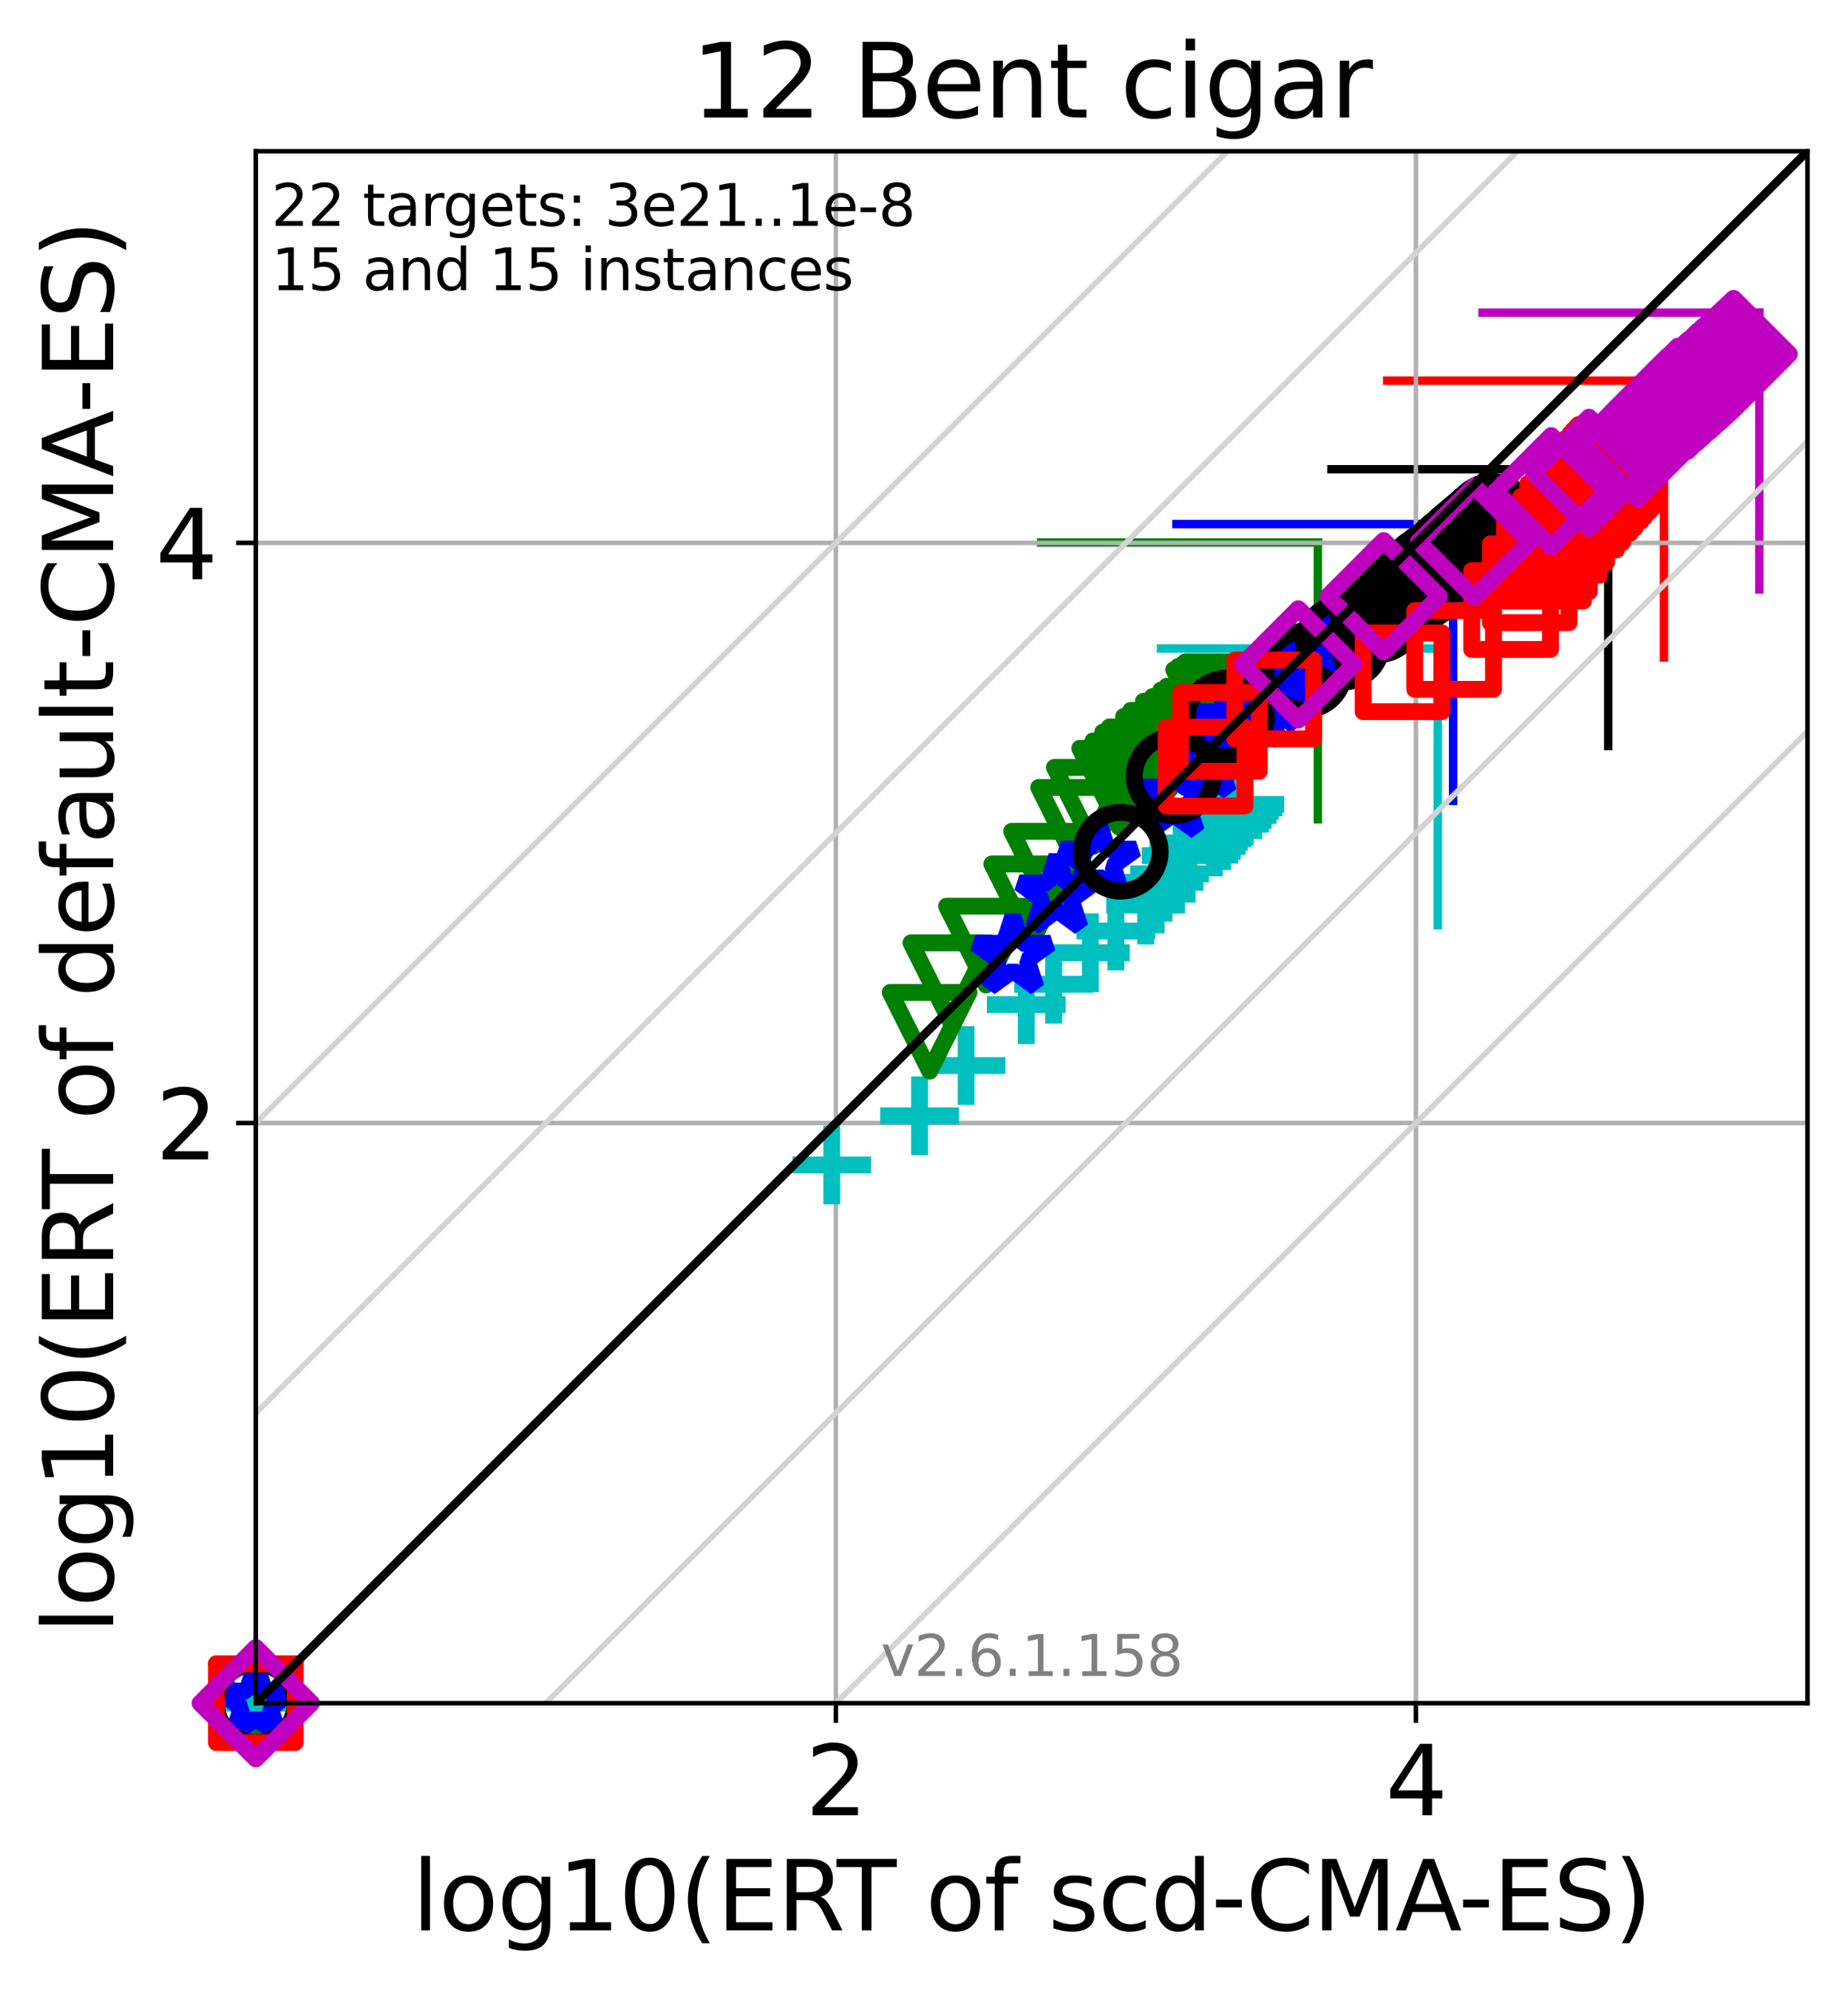 <?xml version="1.0" encoding="utf-8" standalone="no"?>
<!DOCTYPE svg PUBLIC "-//W3C//DTD SVG 1.1//EN"
  "http://www.w3.org/Graphics/SVG/1.1/DTD/svg11.dtd">
<svg xmlns:xlink="http://www.w3.org/1999/xlink" width="328.469pt" height="353.783pt" viewBox="0 0 328.469 353.783" xmlns="http://www.w3.org/2000/svg" version="1.1">
 <defs>
  <style type="text/css">*{stroke-linejoin: round; stroke-linecap: butt}</style>
 </defs>
 <g id="figure_1">
  <g id="patch_1">
   <path d="M 0 353.783 
L 328.469 353.783 
L 328.469 0 
L 0 0 
z
" style="fill: #ffffff"/>
  </g>
  <g id="axes_1">
   <g id="patch_2">
    <path d="M 45.469 302.677 
L 321.269 302.677 
L 321.269 26.877 
L 45.469 26.877 
z
" style="fill: #ffffff"/>
   </g>
   <g id="line2d_1">
    <path d="M 255.549 164.431 
L 255.549 115.241 
" clip-path="url(#p8260750086)" style="fill: none; stroke: #00bfbf; stroke-width: 1.5; stroke-linecap: square"/>
   </g>
   <g id="line2d_2">
    <path d="M 206.359 115.241 
L 255.549 115.241 
" clip-path="url(#p8260750086)" style="fill: none; stroke: #00bfbf; stroke-width: 1.5; stroke-linecap: square"/>
   </g>
   <g id="line2d_3">
    <path d="M 234.241 145.598 
L 234.241 96.408 
" clip-path="url(#p8260750086)" style="fill: none; stroke: #008000; stroke-width: 1.5; stroke-linecap: square"/>
   </g>
   <g id="line2d_4">
    <path d="M 185.051 96.408 
L 234.241 96.408 
" clip-path="url(#p8260750086)" style="fill: none; stroke: #008000; stroke-width: 1.5; stroke-linecap: square"/>
   </g>
   <g id="line2d_5">
    <path d="M 258.28 142.326 
L 258.28 93.136 
" clip-path="url(#p8260750086)" style="fill: none; stroke: #0000ff; stroke-width: 1.5; stroke-linecap: square"/>
   </g>
   <g id="line2d_6">
    <path d="M 209.09 93.136 
L 258.28 93.136 
" clip-path="url(#p8260750086)" style="fill: none; stroke: #0000ff; stroke-width: 1.5; stroke-linecap: square"/>
   </g>
   <g id="line2d_7">
    <path d="M 285.848 132.579 
L 285.848 83.389 
" clip-path="url(#p8260750086)" style="fill: none; stroke: #000000; stroke-width: 1.5; stroke-linecap: square"/>
   </g>
   <g id="line2d_8">
    <path d="M 236.658 83.389 
L 285.848 83.389 
" clip-path="url(#p8260750086)" style="fill: none; stroke: #000000; stroke-width: 1.5; stroke-linecap: square"/>
   </g>
   <g id="line2d_9">
    <path d="M 295.758 116.845 
L 295.758 67.654 
" clip-path="url(#p8260750086)" style="fill: none; stroke: #ff0000; stroke-width: 1.5; stroke-linecap: square"/>
   </g>
   <g id="line2d_10">
    <path d="M 246.568 67.654 
L 295.758 67.654 
" clip-path="url(#p8260750086)" style="fill: none; stroke: #ff0000; stroke-width: 1.5; stroke-linecap: square"/>
   </g>
   <g id="line2d_11">
    <path d="M 312.706 104.759 
L 312.706 55.569 
" clip-path="url(#p8260750086)" style="fill: none; stroke: #bf00bf; stroke-width: 1.5; stroke-linecap: square"/>
   </g>
   <g id="line2d_12">
    <path d="M 263.516 55.569 
L 312.706 55.569 
" clip-path="url(#p8260750086)" style="fill: none; stroke: #bf00bf; stroke-width: 1.5; stroke-linecap: square"/>
   </g>
   <g id="matplotlib.axis_1">
    <g id="xtick_1">
     <g id="line2d_13">
      <path d="M 148.567 302.677 
L 148.567 26.877 
" clip-path="url(#p8260750086)" style="fill: none; stroke: #b0b0b0; stroke-width: 0.8; stroke-linecap: square"/>
     </g>
     <g id="line2d_14">
      <defs>
       <path id="md32e9f05bf" d="M 0 0 
L 0 3.5 
" style="stroke: #000000; stroke-width: 0.8"/>
      </defs>
      <g>
       <use xlink:href="#md32e9f05bf" x="148.567" y="302.677" style="stroke: #000000; stroke-width: 0.8"/>
      </g>
     </g>
     <g id="text_1">
      <!-- 2 -->
      <g transform="translate(143.159 322.595)scale(0.17 -0.17)">
       <defs>
        <path id="DejaVuSans-32" d="M 1228 531 
L 3431 531 
L 3431 0 
L 469 0 
L 469 531 
Q 828 903 1448 1529 
Q 2069 2156 2228 2338 
Q 2531 2678 2651 2914 
Q 2772 3150 2772 3378 
Q 2772 3750 2511 3984 
Q 2250 4219 1831 4219 
Q 1534 4219 1204 4116 
Q 875 4013 500 3803 
L 500 4441 
Q 881 4594 1212 4672 
Q 1544 4750 1819 4750 
Q 2544 4750 2975 4387 
Q 3406 4025 3406 3419 
Q 3406 3131 3298 2873 
Q 3191 2616 2906 2266 
Q 2828 2175 2409 1742 
Q 1991 1309 1228 531 
z
" transform="scale(0.016)"/>
       </defs>
       <use xlink:href="#DejaVuSans-32"/>
      </g>
     </g>
    </g>
    <g id="xtick_2">
     <g id="line2d_15">
      <path d="M 251.664 302.677 
L 251.664 26.877 
" clip-path="url(#p8260750086)" style="fill: none; stroke: #b0b0b0; stroke-width: 0.8; stroke-linecap: square"/>
     </g>
     <g id="line2d_16">
      <g>
       <use xlink:href="#md32e9f05bf" x="251.664" y="302.677" style="stroke: #000000; stroke-width: 0.8"/>
      </g>
     </g>
     <g id="text_2">
      <!-- 4 -->
      <g transform="translate(246.256 322.595)scale(0.17 -0.17)">
       <defs>
        <path id="DejaVuSans-34" d="M 2419 4116 
L 825 1625 
L 2419 1625 
L 2419 4116 
z
M 2253 4666 
L 3047 4666 
L 3047 1625 
L 3713 1625 
L 3713 1100 
L 3047 1100 
L 3047 0 
L 2419 0 
L 2419 1100 
L 313 1100 
L 313 1709 
L 2253 4666 
z
" transform="scale(0.016)"/>
       </defs>
       <use xlink:href="#DejaVuSans-34"/>
      </g>
     </g>
    </g>
    <g id="text_3">
     <!-- log10(ERT of scd-CMA-ES) -->
     <g transform="translate(73.222 343.047)scale(0.17 -0.17)">
      <defs>
       <path id="DejaVuSans-6c" d="M 603 4863 
L 1178 4863 
L 1178 0 
L 603 0 
L 603 4863 
z
" transform="scale(0.016)"/>
       <path id="DejaVuSans-6f" d="M 1959 3097 
Q 1497 3097 1228 2736 
Q 959 2375 959 1747 
Q 959 1119 1226 758 
Q 1494 397 1959 397 
Q 2419 397 2687 759 
Q 2956 1122 2956 1747 
Q 2956 2369 2687 2733 
Q 2419 3097 1959 3097 
z
M 1959 3584 
Q 2709 3584 3137 3096 
Q 3566 2609 3566 1747 
Q 3566 888 3137 398 
Q 2709 -91 1959 -91 
Q 1206 -91 779 398 
Q 353 888 353 1747 
Q 353 2609 779 3096 
Q 1206 3584 1959 3584 
z
" transform="scale(0.016)"/>
       <path id="DejaVuSans-67" d="M 2906 1791 
Q 2906 2416 2648 2759 
Q 2391 3103 1925 3103 
Q 1463 3103 1205 2759 
Q 947 2416 947 1791 
Q 947 1169 1205 825 
Q 1463 481 1925 481 
Q 2391 481 2648 825 
Q 2906 1169 2906 1791 
z
M 3481 434 
Q 3481 -459 3084 -895 
Q 2688 -1331 1869 -1331 
Q 1566 -1331 1297 -1286 
Q 1028 -1241 775 -1147 
L 775 -588 
Q 1028 -725 1275 -790 
Q 1522 -856 1778 -856 
Q 2344 -856 2625 -561 
Q 2906 -266 2906 331 
L 2906 616 
Q 2728 306 2450 153 
Q 2172 0 1784 0 
Q 1141 0 747 490 
Q 353 981 353 1791 
Q 353 2603 747 3093 
Q 1141 3584 1784 3584 
Q 2172 3584 2450 3431 
Q 2728 3278 2906 2969 
L 2906 3500 
L 3481 3500 
L 3481 434 
z
" transform="scale(0.016)"/>
       <path id="DejaVuSans-31" d="M 794 531 
L 1825 531 
L 1825 4091 
L 703 3866 
L 703 4441 
L 1819 4666 
L 2450 4666 
L 2450 531 
L 3481 531 
L 3481 0 
L 794 0 
L 794 531 
z
" transform="scale(0.016)"/>
       <path id="DejaVuSans-30" d="M 2034 4250 
Q 1547 4250 1301 3770 
Q 1056 3291 1056 2328 
Q 1056 1369 1301 889 
Q 1547 409 2034 409 
Q 2525 409 2770 889 
Q 3016 1369 3016 2328 
Q 3016 3291 2770 3770 
Q 2525 4250 2034 4250 
z
M 2034 4750 
Q 2819 4750 3233 4129 
Q 3647 3509 3647 2328 
Q 3647 1150 3233 529 
Q 2819 -91 2034 -91 
Q 1250 -91 836 529 
Q 422 1150 422 2328 
Q 422 3509 836 4129 
Q 1250 4750 2034 4750 
z
" transform="scale(0.016)"/>
       <path id="DejaVuSans-28" d="M 1984 4856 
Q 1566 4138 1362 3434 
Q 1159 2731 1159 2009 
Q 1159 1288 1364 580 
Q 1569 -128 1984 -844 
L 1484 -844 
Q 1016 -109 783 600 
Q 550 1309 550 2009 
Q 550 2706 781 3412 
Q 1013 4119 1484 4856 
L 1984 4856 
z
" transform="scale(0.016)"/>
       <path id="DejaVuSans-45" d="M 628 4666 
L 3578 4666 
L 3578 4134 
L 1259 4134 
L 1259 2753 
L 3481 2753 
L 3481 2222 
L 1259 2222 
L 1259 531 
L 3634 531 
L 3634 0 
L 628 0 
L 628 4666 
z
" transform="scale(0.016)"/>
       <path id="DejaVuSans-52" d="M 2841 2188 
Q 3044 2119 3236 1894 
Q 3428 1669 3622 1275 
L 4263 0 
L 3584 0 
L 2988 1197 
Q 2756 1666 2539 1819 
Q 2322 1972 1947 1972 
L 1259 1972 
L 1259 0 
L 628 0 
L 628 4666 
L 2053 4666 
Q 2853 4666 3247 4331 
Q 3641 3997 3641 3322 
Q 3641 2881 3436 2590 
Q 3231 2300 2841 2188 
z
M 1259 4147 
L 1259 2491 
L 2053 2491 
Q 2509 2491 2742 2702 
Q 2975 2913 2975 3322 
Q 2975 3731 2742 3939 
Q 2509 4147 2053 4147 
L 1259 4147 
z
" transform="scale(0.016)"/>
       <path id="DejaVuSans-54" d="M -19 4666 
L 3928 4666 
L 3928 4134 
L 2272 4134 
L 2272 0 
L 1638 0 
L 1638 4134 
L -19 4134 
L -19 4666 
z
" transform="scale(0.016)"/>
       <path id="DejaVuSans-20" transform="scale(0.016)"/>
       <path id="DejaVuSans-66" d="M 2375 4863 
L 2375 4384 
L 1825 4384 
Q 1516 4384 1395 4259 
Q 1275 4134 1275 3809 
L 1275 3500 
L 2222 3500 
L 2222 3053 
L 1275 3053 
L 1275 0 
L 697 0 
L 697 3053 
L 147 3053 
L 147 3500 
L 697 3500 
L 697 3744 
Q 697 4328 969 4595 
Q 1241 4863 1831 4863 
L 2375 4863 
z
" transform="scale(0.016)"/>
       <path id="DejaVuSans-73" d="M 2834 3397 
L 2834 2853 
Q 2591 2978 2328 3040 
Q 2066 3103 1784 3103 
Q 1356 3103 1142 2972 
Q 928 2841 928 2578 
Q 928 2378 1081 2264 
Q 1234 2150 1697 2047 
L 1894 2003 
Q 2506 1872 2764 1633 
Q 3022 1394 3022 966 
Q 3022 478 2636 193 
Q 2250 -91 1575 -91 
Q 1294 -91 989 -36 
Q 684 19 347 128 
L 347 722 
Q 666 556 975 473 
Q 1284 391 1588 391 
Q 1994 391 2212 530 
Q 2431 669 2431 922 
Q 2431 1156 2273 1281 
Q 2116 1406 1581 1522 
L 1381 1569 
Q 847 1681 609 1914 
Q 372 2147 372 2553 
Q 372 3047 722 3315 
Q 1072 3584 1716 3584 
Q 2034 3584 2315 3537 
Q 2597 3491 2834 3397 
z
" transform="scale(0.016)"/>
       <path id="DejaVuSans-63" d="M 3122 3366 
L 3122 2828 
Q 2878 2963 2633 3030 
Q 2388 3097 2138 3097 
Q 1578 3097 1268 2742 
Q 959 2388 959 1747 
Q 959 1106 1268 751 
Q 1578 397 2138 397 
Q 2388 397 2633 464 
Q 2878 531 3122 666 
L 3122 134 
Q 2881 22 2623 -34 
Q 2366 -91 2075 -91 
Q 1284 -91 818 406 
Q 353 903 353 1747 
Q 353 2603 823 3093 
Q 1294 3584 2113 3584 
Q 2378 3584 2631 3529 
Q 2884 3475 3122 3366 
z
" transform="scale(0.016)"/>
       <path id="DejaVuSans-64" d="M 2906 2969 
L 2906 4863 
L 3481 4863 
L 3481 0 
L 2906 0 
L 2906 525 
Q 2725 213 2448 61 
Q 2172 -91 1784 -91 
Q 1150 -91 751 415 
Q 353 922 353 1747 
Q 353 2572 751 3078 
Q 1150 3584 1784 3584 
Q 2172 3584 2448 3432 
Q 2725 3281 2906 2969 
z
M 947 1747 
Q 947 1113 1208 752 
Q 1469 391 1925 391 
Q 2381 391 2643 752 
Q 2906 1113 2906 1747 
Q 2906 2381 2643 2742 
Q 2381 3103 1925 3103 
Q 1469 3103 1208 2742 
Q 947 2381 947 1747 
z
" transform="scale(0.016)"/>
       <path id="DejaVuSans-2d" d="M 313 2009 
L 1997 2009 
L 1997 1497 
L 313 1497 
L 313 2009 
z
" transform="scale(0.016)"/>
       <path id="DejaVuSans-43" d="M 4122 4306 
L 4122 3641 
Q 3803 3938 3442 4084 
Q 3081 4231 2675 4231 
Q 1875 4231 1450 3742 
Q 1025 3253 1025 2328 
Q 1025 1406 1450 917 
Q 1875 428 2675 428 
Q 3081 428 3442 575 
Q 3803 722 4122 1019 
L 4122 359 
Q 3791 134 3420 21 
Q 3050 -91 2638 -91 
Q 1578 -91 968 557 
Q 359 1206 359 2328 
Q 359 3453 968 4101 
Q 1578 4750 2638 4750 
Q 3056 4750 3426 4639 
Q 3797 4528 4122 4306 
z
" transform="scale(0.016)"/>
       <path id="DejaVuSans-4d" d="M 628 4666 
L 1569 4666 
L 2759 1491 
L 3956 4666 
L 4897 4666 
L 4897 0 
L 4281 0 
L 4281 4097 
L 3078 897 
L 2444 897 
L 1241 4097 
L 1241 0 
L 628 0 
L 628 4666 
z
" transform="scale(0.016)"/>
       <path id="DejaVuSans-41" d="M 2188 4044 
L 1331 1722 
L 3047 1722 
L 2188 4044 
z
M 1831 4666 
L 2547 4666 
L 4325 0 
L 3669 0 
L 3244 1197 
L 1141 1197 
L 716 0 
L 50 0 
L 1831 4666 
z
" transform="scale(0.016)"/>
       <path id="DejaVuSans-53" d="M 3425 4513 
L 3425 3897 
Q 3066 4069 2747 4153 
Q 2428 4238 2131 4238 
Q 1616 4238 1336 4038 
Q 1056 3838 1056 3469 
Q 1056 3159 1242 3001 
Q 1428 2844 1947 2747 
L 2328 2669 
Q 3034 2534 3370 2195 
Q 3706 1856 3706 1288 
Q 3706 609 3251 259 
Q 2797 -91 1919 -91 
Q 1588 -91 1214 -16 
Q 841 59 441 206 
L 441 856 
Q 825 641 1194 531 
Q 1563 422 1919 422 
Q 2459 422 2753 634 
Q 3047 847 3047 1241 
Q 3047 1584 2836 1778 
Q 2625 1972 2144 2069 
L 1759 2144 
Q 1053 2284 737 2584 
Q 422 2884 422 3419 
Q 422 4038 858 4394 
Q 1294 4750 2059 4750 
Q 2388 4750 2728 4690 
Q 3069 4631 3425 4513 
z
" transform="scale(0.016)"/>
       <path id="DejaVuSans-29" d="M 513 4856 
L 1013 4856 
Q 1481 4119 1714 3412 
Q 1947 2706 1947 2009 
Q 1947 1309 1714 600 
Q 1481 -109 1013 -844 
L 513 -844 
Q 928 -128 1133 580 
Q 1338 1288 1338 2009 
Q 1338 2731 1133 3434 
Q 928 4138 513 4856 
z
" transform="scale(0.016)"/>
      </defs>
      <use xlink:href="#DejaVuSans-6c"/>
      <use xlink:href="#DejaVuSans-6f" x="27.783"/>
      <use xlink:href="#DejaVuSans-67" x="88.965"/>
      <use xlink:href="#DejaVuSans-31" x="152.441"/>
      <use xlink:href="#DejaVuSans-30" x="216.064"/>
      <use xlink:href="#DejaVuSans-28" x="279.688"/>
      <use xlink:href="#DejaVuSans-45" x="318.701"/>
      <use xlink:href="#DejaVuSans-52" x="381.885"/>
      <use xlink:href="#DejaVuSans-54" x="444.117"/>
      <use xlink:href="#DejaVuSans-20" x="505.201"/>
      <use xlink:href="#DejaVuSans-6f" x="536.988"/>
      <use xlink:href="#DejaVuSans-66" x="598.17"/>
      <use xlink:href="#DejaVuSans-20" x="633.375"/>
      <use xlink:href="#DejaVuSans-73" x="665.162"/>
      <use xlink:href="#DejaVuSans-63" x="717.262"/>
      <use xlink:href="#DejaVuSans-64" x="772.242"/>
      <use xlink:href="#DejaVuSans-2d" x="835.719"/>
      <use xlink:href="#DejaVuSans-43" x="871.803"/>
      <use xlink:href="#DejaVuSans-4d" x="941.627"/>
      <use xlink:href="#DejaVuSans-41" x="1027.906"/>
      <use xlink:href="#DejaVuSans-2d" x="1094.064"/>
      <use xlink:href="#DejaVuSans-45" x="1130.148"/>
      <use xlink:href="#DejaVuSans-53" x="1193.332"/>
      <use xlink:href="#DejaVuSans-29" x="1256.809"/>
     </g>
    </g>
   </g>
   <g id="matplotlib.axis_2">
    <g id="ytick_1">
     <g id="line2d_17">
      <path d="M 45.469 199.579 
L 321.269 199.579 
" clip-path="url(#p8260750086)" style="fill: none; stroke: #b0b0b0; stroke-width: 0.8; stroke-linecap: square"/>
     </g>
     <g id="line2d_18">
      <defs>
       <path id="md770e2380c" d="M 0 0 
L -3.5 0 
" style="stroke: #000000; stroke-width: 0.8"/>
      </defs>
      <g>
       <use xlink:href="#md770e2380c" x="45.469" y="199.579" style="stroke: #000000; stroke-width: 0.8"/>
      </g>
     </g>
     <g id="text_4">
      <!-- 2 -->
      <g transform="translate(27.653 206.038)scale(0.17 -0.17)">
       <use xlink:href="#DejaVuSans-32"/>
      </g>
     </g>
    </g>
    <g id="ytick_2">
     <g id="line2d_19">
      <path d="M 45.469 96.482 
L 321.269 96.482 
" clip-path="url(#p8260750086)" style="fill: none; stroke: #b0b0b0; stroke-width: 0.8; stroke-linecap: square"/>
     </g>
     <g id="line2d_20">
      <g>
       <use xlink:href="#md770e2380c" x="45.469" y="96.482" style="stroke: #000000; stroke-width: 0.8"/>
      </g>
     </g>
     <g id="text_5">
      <!-- 4 -->
      <g transform="translate(27.653 102.94)scale(0.17 -0.17)">
       <use xlink:href="#DejaVuSans-34"/>
      </g>
     </g>
    </g>
    <g id="text_6">
     <!-- log10(ERT of default-CMA-ES) -->
     <g transform="translate(20.117 290.334)rotate(-90)scale(0.17 -0.17)">
      <defs>
       <path id="DejaVuSans-65" d="M 3597 1894 
L 3597 1613 
L 953 1613 
Q 991 1019 1311 708 
Q 1631 397 2203 397 
Q 2534 397 2845 478 
Q 3156 559 3463 722 
L 3463 178 
Q 3153 47 2828 -22 
Q 2503 -91 2169 -91 
Q 1331 -91 842 396 
Q 353 884 353 1716 
Q 353 2575 817 3079 
Q 1281 3584 2069 3584 
Q 2775 3584 3186 3129 
Q 3597 2675 3597 1894 
z
M 3022 2063 
Q 3016 2534 2758 2815 
Q 2500 3097 2075 3097 
Q 1594 3097 1305 2825 
Q 1016 2553 972 2059 
L 3022 2063 
z
" transform="scale(0.016)"/>
       <path id="DejaVuSans-61" d="M 2194 1759 
Q 1497 1759 1228 1600 
Q 959 1441 959 1056 
Q 959 750 1161 570 
Q 1363 391 1709 391 
Q 2188 391 2477 730 
Q 2766 1069 2766 1631 
L 2766 1759 
L 2194 1759 
z
M 3341 1997 
L 3341 0 
L 2766 0 
L 2766 531 
Q 2569 213 2275 61 
Q 1981 -91 1556 -91 
Q 1019 -91 701 211 
Q 384 513 384 1019 
Q 384 1609 779 1909 
Q 1175 2209 1959 2209 
L 2766 2209 
L 2766 2266 
Q 2766 2663 2505 2880 
Q 2244 3097 1772 3097 
Q 1472 3097 1187 3025 
Q 903 2953 641 2809 
L 641 3341 
Q 956 3463 1253 3523 
Q 1550 3584 1831 3584 
Q 2591 3584 2966 3190 
Q 3341 2797 3341 1997 
z
" transform="scale(0.016)"/>
       <path id="DejaVuSans-75" d="M 544 1381 
L 544 3500 
L 1119 3500 
L 1119 1403 
Q 1119 906 1312 657 
Q 1506 409 1894 409 
Q 2359 409 2629 706 
Q 2900 1003 2900 1516 
L 2900 3500 
L 3475 3500 
L 3475 0 
L 2900 0 
L 2900 538 
Q 2691 219 2414 64 
Q 2138 -91 1772 -91 
Q 1169 -91 856 284 
Q 544 659 544 1381 
z
M 1991 3584 
L 1991 3584 
z
" transform="scale(0.016)"/>
       <path id="DejaVuSans-74" d="M 1172 4494 
L 1172 3500 
L 2356 3500 
L 2356 3053 
L 1172 3053 
L 1172 1153 
Q 1172 725 1289 603 
Q 1406 481 1766 481 
L 2356 481 
L 2356 0 
L 1766 0 
Q 1100 0 847 248 
Q 594 497 594 1153 
L 594 3053 
L 172 3053 
L 172 3500 
L 594 3500 
L 594 4494 
L 1172 4494 
z
" transform="scale(0.016)"/>
      </defs>
      <use xlink:href="#DejaVuSans-6c"/>
      <use xlink:href="#DejaVuSans-6f" x="27.783"/>
      <use xlink:href="#DejaVuSans-67" x="88.965"/>
      <use xlink:href="#DejaVuSans-31" x="152.441"/>
      <use xlink:href="#DejaVuSans-30" x="216.064"/>
      <use xlink:href="#DejaVuSans-28" x="279.688"/>
      <use xlink:href="#DejaVuSans-45" x="318.701"/>
      <use xlink:href="#DejaVuSans-52" x="381.885"/>
      <use xlink:href="#DejaVuSans-54" x="444.117"/>
      <use xlink:href="#DejaVuSans-20" x="505.201"/>
      <use xlink:href="#DejaVuSans-6f" x="536.988"/>
      <use xlink:href="#DejaVuSans-66" x="598.17"/>
      <use xlink:href="#DejaVuSans-20" x="633.375"/>
      <use xlink:href="#DejaVuSans-64" x="665.162"/>
      <use xlink:href="#DejaVuSans-65" x="728.639"/>
      <use xlink:href="#DejaVuSans-66" x="790.162"/>
      <use xlink:href="#DejaVuSans-61" x="825.367"/>
      <use xlink:href="#DejaVuSans-75" x="886.646"/>
      <use xlink:href="#DejaVuSans-6c" x="950.025"/>
      <use xlink:href="#DejaVuSans-74" x="977.809"/>
      <use xlink:href="#DejaVuSans-2d" x="1017.018"/>
      <use xlink:href="#DejaVuSans-43" x="1053.102"/>
      <use xlink:href="#DejaVuSans-4d" x="1122.926"/>
      <use xlink:href="#DejaVuSans-41" x="1209.205"/>
      <use xlink:href="#DejaVuSans-2d" x="1275.363"/>
      <use xlink:href="#DejaVuSans-45" x="1311.447"/>
      <use xlink:href="#DejaVuSans-53" x="1374.631"/>
      <use xlink:href="#DejaVuSans-29" x="1438.107"/>
     </g>
    </g>
   </g>
   <g id="line2d_21">
    <defs>
     <path id="m05e4c40409" d="M -7 0 
L 7 0 
M 0 7 
L 0 -7 
" style="stroke: #00bfbf; stroke-width: 3"/>
    </defs>
    <g>
     <use xlink:href="#m05e4c40409" x="45.469" y="302.677" style="fill-opacity: 0; stroke: #00bfbf; stroke-width: 3"/>
     <use xlink:href="#m05e4c40409" x="147.839" y="207.038" style="fill-opacity: 0; stroke: #00bfbf; stroke-width: 3"/>
     <use xlink:href="#m05e4c40409" x="163.449" y="198.289" style="fill-opacity: 0; stroke: #00bfbf; stroke-width: 3"/>
     <use xlink:href="#m05e4c40409" x="171.718" y="189.358" style="fill-opacity: 0; stroke: #00bfbf; stroke-width: 3"/>
     <use xlink:href="#m05e4c40409" x="182.414" y="178.535" style="fill-opacity: 0; stroke: #00bfbf; stroke-width: 3"/>
     <use xlink:href="#m05e4c40409" x="187.278" y="174.915" style="fill-opacity: 0; stroke: #00bfbf; stroke-width: 3"/>
     <use xlink:href="#m05e4c40409" x="193.802" y="169.315" style="fill-opacity: 0; stroke: #00bfbf; stroke-width: 3"/>
     <use xlink:href="#m05e4c40409" x="198.344" y="165.451" style="fill-opacity: 0; stroke: #00bfbf; stroke-width: 3"/>
     <use xlink:href="#m05e4c40409" x="203.631" y="160.841" style="fill-opacity: 0; stroke: #00bfbf; stroke-width: 3"/>
     <use xlink:href="#m05e4c40409" x="205.501" y="158.885" style="fill-opacity: 0; stroke: #00bfbf; stroke-width: 3"/>
     <use xlink:href="#m05e4c40409" x="206.897" y="156.783" style="fill-opacity: 0; stroke: #00bfbf; stroke-width: 3"/>
     <use xlink:href="#m05e4c40409" x="207.883" y="155.306" style="fill-opacity: 0; stroke: #00bfbf; stroke-width: 3"/>
     <use xlink:href="#m05e4c40409" x="209.942" y="152.053" style="fill-opacity: 0; stroke: #00bfbf; stroke-width: 3"/>
     <use xlink:href="#m05e4c40409" x="211.309" y="150.67" style="fill-opacity: 0; stroke: #00bfbf; stroke-width: 3"/>
     <use xlink:href="#m05e4c40409" x="215.827" y="148.746" style="fill-opacity: 0; stroke: #00bfbf; stroke-width: 3"/>
     <use xlink:href="#m05e4c40409" x="217.331" y="147.602" style="fill-opacity: 0; stroke: #00bfbf; stroke-width: 3"/>
     <use xlink:href="#m05e4c40409" x="218.545" y="146.481" style="fill-opacity: 0; stroke: #00bfbf; stroke-width: 3"/>
     <use xlink:href="#m05e4c40409" x="219.023" y="145.793" style="fill-opacity: 0; stroke: #00bfbf; stroke-width: 3"/>
     <use xlink:href="#m05e4c40409" x="219.884" y="144.938" style="fill-opacity: 0; stroke: #00bfbf; stroke-width: 3"/>
     <use xlink:href="#m05e4c40409" x="220.28" y="144.183" style="fill-opacity: 0; stroke: #00bfbf; stroke-width: 3"/>
     <use xlink:href="#m05e4c40409" x="220.953" y="143.548" style="fill-opacity: 0; stroke: #00bfbf; stroke-width: 3"/>
     <use xlink:href="#m05e4c40409" x="221.249" y="142.95" style="fill-opacity: 0; stroke: #00bfbf; stroke-width: 3"/>
    </g>
   </g>
   <g id="line2d_22">
    <defs>
     <path id="m0ac8697b29" d="M -0 7 
L 7 -7 
L -7 -7 
z
" style="stroke: #008000; stroke-width: 3; stroke-linejoin: miter"/>
    </defs>
    <g>
     <use xlink:href="#m0ac8697b29" x="45.469" y="302.677" style="fill-opacity: 0; stroke: #008000; stroke-width: 3; stroke-linejoin: miter"/>
     <use xlink:href="#m0ac8697b29" x="165.241" y="183.364" style="fill-opacity: 0; stroke: #008000; stroke-width: 3; stroke-linejoin: miter"/>
     <use xlink:href="#m0ac8697b29" x="168.924" y="174.556" style="fill-opacity: 0; stroke: #008000; stroke-width: 3; stroke-linejoin: miter"/>
     <use xlink:href="#m0ac8697b29" x="175.25" y="168.046" style="fill-opacity: 0; stroke: #008000; stroke-width: 3; stroke-linejoin: miter"/>
     <use xlink:href="#m0ac8697b29" x="183.295" y="160.537" style="fill-opacity: 0; stroke: #008000; stroke-width: 3; stroke-linejoin: miter"/>
     <use xlink:href="#m0ac8697b29" x="186.816" y="154.739" style="fill-opacity: 0; stroke: #008000; stroke-width: 3; stroke-linejoin: miter"/>
     <use xlink:href="#m0ac8697b29" x="191.624" y="146.947" style="fill-opacity: 0; stroke: #008000; stroke-width: 3; stroke-linejoin: miter"/>
     <use xlink:href="#m0ac8697b29" x="194.417" y="143.378" style="fill-opacity: 0; stroke: #008000; stroke-width: 3; stroke-linejoin: miter"/>
     <use xlink:href="#m0ac8697b29" x="198.917" y="139.996" style="fill-opacity: 0; stroke: #008000; stroke-width: 3; stroke-linejoin: miter"/>
     <use xlink:href="#m0ac8697b29" x="201.253" y="138.677" style="fill-opacity: 0; stroke: #008000; stroke-width: 3; stroke-linejoin: miter"/>
     <use xlink:href="#m0ac8697b29" x="203.007" y="137.107" style="fill-opacity: 0; stroke: #008000; stroke-width: 3; stroke-linejoin: miter"/>
     <use xlink:href="#m0ac8697b29" x="204.176" y="136.194" style="fill-opacity: 0; stroke: #008000; stroke-width: 3; stroke-linejoin: miter"/>
     <use xlink:href="#m0ac8697b29" x="206.721" y="134.349" style="fill-opacity: 0; stroke: #008000; stroke-width: 3; stroke-linejoin: miter"/>
     <use xlink:href="#m0ac8697b29" x="207.967" y="133.246" style="fill-opacity: 0; stroke: #008000; stroke-width: 3; stroke-linejoin: miter"/>
     <use xlink:href="#m0ac8697b29" x="210.234" y="131.634" style="fill-opacity: 0; stroke: #008000; stroke-width: 3; stroke-linejoin: miter"/>
     <use xlink:href="#m0ac8697b29" x="211.811" y="130.82" style="fill-opacity: 0; stroke: #008000; stroke-width: 3; stroke-linejoin: miter"/>
     <use xlink:href="#m0ac8697b29" x="213.327" y="129.637" style="fill-opacity: 0; stroke: #008000; stroke-width: 3; stroke-linejoin: miter"/>
     <use xlink:href="#m0ac8697b29" x="214.381" y="128.965" style="fill-opacity: 0; stroke: #008000; stroke-width: 3; stroke-linejoin: miter"/>
     <use xlink:href="#m0ac8697b29" x="215.629" y="126.018" style="fill-opacity: 0; stroke: #008000; stroke-width: 3; stroke-linejoin: miter"/>
     <use xlink:href="#m0ac8697b29" x="216.36" y="125.47" style="fill-opacity: 0; stroke: #008000; stroke-width: 3; stroke-linejoin: miter"/>
     <use xlink:href="#m0ac8697b29" x="217.264" y="124.988" style="fill-opacity: 0; stroke: #008000; stroke-width: 3; stroke-linejoin: miter"/>
     <use xlink:href="#m0ac8697b29" x="217.723" y="124.599" style="fill-opacity: 0; stroke: #008000; stroke-width: 3; stroke-linejoin: miter"/>
    </g>
   </g>
   <g id="line2d_23">
    <defs>
     <path id="mfece0edcb1" d="M 0 -7 
L -1.572 -2.163 
L -6.657 -2.163 
L -2.543 0.826 
L -4.114 5.663 
L -0 2.674 
L 4.114 5.663 
L 2.543 0.826 
L 6.657 -2.163 
L 1.572 -2.163 
z
" style="stroke: #0000ff; stroke-width: 3; stroke-linejoin: bevel"/>
    </defs>
    <g>
     <use xlink:href="#mfece0edcb1" x="45.469" y="302.677" style="fill-opacity: 0; stroke: #0000ff; stroke-width: 3; stroke-linejoin: bevel"/>
     <use xlink:href="#mfece0edcb1" x="180.027" y="169.799" style="fill-opacity: 0; stroke: #0000ff; stroke-width: 3; stroke-linejoin: bevel"/>
     <use xlink:href="#mfece0edcb1" x="187.848" y="159.082" style="fill-opacity: 0; stroke: #0000ff; stroke-width: 3; stroke-linejoin: bevel"/>
     <use xlink:href="#mfece0edcb1" x="195.256" y="153.065" style="fill-opacity: 0; stroke: #0000ff; stroke-width: 3; stroke-linejoin: bevel"/>
     <use xlink:href="#mfece0edcb1" x="208.533" y="142.047" style="fill-opacity: 0; stroke: #0000ff; stroke-width: 3; stroke-linejoin: bevel"/>
     <use xlink:href="#mfece0edcb1" x="214.223" y="135.02" style="fill-opacity: 0; stroke: #0000ff; stroke-width: 3; stroke-linejoin: bevel"/>
     <use xlink:href="#mfece0edcb1" x="219.829" y="128.653" style="fill-opacity: 0; stroke: #0000ff; stroke-width: 3; stroke-linejoin: bevel"/>
     <use xlink:href="#mfece0edcb1" x="223.295" y="126.067" style="fill-opacity: 0; stroke: #0000ff; stroke-width: 3; stroke-linejoin: bevel"/>
     <use xlink:href="#mfece0edcb1" x="226.144" y="123.362" style="fill-opacity: 0; stroke: #0000ff; stroke-width: 3; stroke-linejoin: bevel"/>
     <use xlink:href="#mfece0edcb1" x="227.129" y="122.362" style="fill-opacity: 0; stroke: #0000ff; stroke-width: 3; stroke-linejoin: bevel"/>
     <use xlink:href="#mfece0edcb1" x="229.115" y="121.156" style="fill-opacity: 0; stroke: #0000ff; stroke-width: 3; stroke-linejoin: bevel"/>
     <use xlink:href="#mfece0edcb1" x="230.307" y="119.832" style="fill-opacity: 0; stroke: #0000ff; stroke-width: 3; stroke-linejoin: bevel"/>
     <use xlink:href="#mfece0edcb1" x="232.218" y="118.085" style="fill-opacity: 0; stroke: #0000ff; stroke-width: 3; stroke-linejoin: bevel"/>
     <use xlink:href="#mfece0edcb1" x="233.62" y="117.13" style="fill-opacity: 0; stroke: #0000ff; stroke-width: 3; stroke-linejoin: bevel"/>
     <use xlink:href="#mfece0edcb1" x="235.641" y="115.539" style="fill-opacity: 0; stroke: #0000ff; stroke-width: 3; stroke-linejoin: bevel"/>
     <use xlink:href="#mfece0edcb1" x="236.785" y="114.664" style="fill-opacity: 0; stroke: #0000ff; stroke-width: 3; stroke-linejoin: bevel"/>
     <use xlink:href="#mfece0edcb1" x="238.103" y="113.532" style="fill-opacity: 0; stroke: #0000ff; stroke-width: 3; stroke-linejoin: bevel"/>
     <use xlink:href="#mfece0edcb1" x="238.825" y="112.795" style="fill-opacity: 0; stroke: #0000ff; stroke-width: 3; stroke-linejoin: bevel"/>
     <use xlink:href="#mfece0edcb1" x="239.853" y="111.904" style="fill-opacity: 0; stroke: #0000ff; stroke-width: 3; stroke-linejoin: bevel"/>
     <use xlink:href="#mfece0edcb1" x="240.314" y="111.401" style="fill-opacity: 0; stroke: #0000ff; stroke-width: 3; stroke-linejoin: bevel"/>
     <use xlink:href="#mfece0edcb1" x="241.104" y="110.755" style="fill-opacity: 0; stroke: #0000ff; stroke-width: 3; stroke-linejoin: bevel"/>
     <use xlink:href="#mfece0edcb1" x="241.568" y="110.391" style="fill-opacity: 0; stroke: #0000ff; stroke-width: 3; stroke-linejoin: bevel"/>
    </g>
   </g>
   <g id="line2d_24">
    <defs>
     <path id="m33e7ee4743" d="M 0 7 
C 1.856 7 3.637 6.262 4.95 4.95 
C 6.262 3.637 7 1.856 7 0 
C 7 -1.856 6.262 -3.637 4.95 -4.95 
C 3.637 -6.262 1.856 -7 0 -7 
C -1.856 -7 -3.637 -6.262 -4.95 -4.95 
C -6.262 -3.637 -7 -1.856 -7 0 
C -7 1.856 -6.262 3.637 -4.95 4.95 
C -3.637 6.262 -1.856 7 0 7 
z
" style="stroke: #000000; stroke-width: 3"/>
    </defs>
    <g>
     <use xlink:href="#m33e7ee4743" x="45.469" y="302.677" style="fill-opacity: 0; stroke: #000000; stroke-width: 3"/>
     <use xlink:href="#m33e7ee4743" x="199.211" y="151.367" style="fill-opacity: 0; stroke: #000000; stroke-width: 3"/>
     <use xlink:href="#m33e7ee4743" x="208.597" y="137.946" style="fill-opacity: 0; stroke: #000000; stroke-width: 3"/>
     <use xlink:href="#m33e7ee4743" x="218.065" y="127.519" style="fill-opacity: 0; stroke: #000000; stroke-width: 3"/>
     <use xlink:href="#m33e7ee4743" x="231.934" y="119.164" style="fill-opacity: 0; stroke: #000000; stroke-width: 3"/>
     <use xlink:href="#m33e7ee4743" x="238.665" y="114.222" style="fill-opacity: 0; stroke: #000000; stroke-width: 3"/>
     <use xlink:href="#m33e7ee4743" x="244.86" y="109.341" style="fill-opacity: 0; stroke: #000000; stroke-width: 3"/>
     <use xlink:href="#m33e7ee4743" x="247.501" y="107.171" style="fill-opacity: 0; stroke: #000000; stroke-width: 3"/>
     <use xlink:href="#m33e7ee4743" x="250.866" y="104.483" style="fill-opacity: 0; stroke: #000000; stroke-width: 3"/>
     <use xlink:href="#m33e7ee4743" x="252.182" y="103.601" style="fill-opacity: 0; stroke: #000000; stroke-width: 3"/>
     <use xlink:href="#m33e7ee4743" x="253.86" y="101.985" style="fill-opacity: 0; stroke: #000000; stroke-width: 3"/>
     <use xlink:href="#m33e7ee4743" x="255.37" y="100.862" style="fill-opacity: 0; stroke: #000000; stroke-width: 3"/>
     <use xlink:href="#m33e7ee4743" x="257.424" y="99.286" style="fill-opacity: 0; stroke: #000000; stroke-width: 3"/>
     <use xlink:href="#m33e7ee4743" x="258.504" y="98.291" style="fill-opacity: 0; stroke: #000000; stroke-width: 3"/>
     <use xlink:href="#m33e7ee4743" x="260.08" y="96.946" style="fill-opacity: 0; stroke: #000000; stroke-width: 3"/>
     <use xlink:href="#m33e7ee4743" x="260.923" y="96.225" style="fill-opacity: 0; stroke: #000000; stroke-width: 3"/>
     <use xlink:href="#m33e7ee4743" x="262.081" y="95.242" style="fill-opacity: 0; stroke: #000000; stroke-width: 3"/>
     <use xlink:href="#m33e7ee4743" x="262.816" y="94.672" style="fill-opacity: 0; stroke: #000000; stroke-width: 3"/>
     <use xlink:href="#m33e7ee4743" x="263.69" y="93.882" style="fill-opacity: 0; stroke: #000000; stroke-width: 3"/>
     <use xlink:href="#m33e7ee4743" x="264.176" y="93.465" style="fill-opacity: 0; stroke: #000000; stroke-width: 3"/>
     <use xlink:href="#m33e7ee4743" x="264.812" y="92.929" style="fill-opacity: 0; stroke: #000000; stroke-width: 3"/>
     <use xlink:href="#m33e7ee4743" x="265.197" y="92.587" style="fill-opacity: 0; stroke: #000000; stroke-width: 3"/>
    </g>
   </g>
   <g id="line2d_25">
    <defs>
     <path id="mb3b6dc4496" d="M -7 7 
L 7 7 
L 7 -7 
L -7 -7 
z
" style="stroke: #ff0000; stroke-width: 3; stroke-linejoin: miter"/>
    </defs>
    <g>
     <use xlink:href="#mb3b6dc4496" x="45.469" y="302.677" style="fill-opacity: 0; stroke: #ff0000; stroke-width: 3; stroke-linejoin: miter"/>
     <use xlink:href="#mb3b6dc4496" x="214.273" y="136.237" style="fill-opacity: 0; stroke: #ff0000; stroke-width: 3; stroke-linejoin: miter"/>
     <use xlink:href="#mb3b6dc4496" x="216.832" y="130.072" style="fill-opacity: 0; stroke: #ff0000; stroke-width: 3; stroke-linejoin: miter"/>
     <use xlink:href="#mb3b6dc4496" x="226.464" y="124.3" style="fill-opacity: 0; stroke: #ff0000; stroke-width: 3; stroke-linejoin: miter"/>
     <use xlink:href="#mb3b6dc4496" x="249.289" y="119.475" style="fill-opacity: 0; stroke: #ff0000; stroke-width: 3; stroke-linejoin: miter"/>
     <use xlink:href="#mb3b6dc4496" x="258.462" y="115.504" style="fill-opacity: 0; stroke: #ff0000; stroke-width: 3; stroke-linejoin: miter"/>
     <use xlink:href="#mb3b6dc4496" x="268.588" y="108.413" style="fill-opacity: 0; stroke: #ff0000; stroke-width: 3; stroke-linejoin: miter"/>
     <use xlink:href="#mb3b6dc4496" x="271.898" y="103.651" style="fill-opacity: 0; stroke: #ff0000; stroke-width: 3; stroke-linejoin: miter"/>
     <use xlink:href="#mb3b6dc4496" x="274.432" y="99.817" style="fill-opacity: 0; stroke: #ff0000; stroke-width: 3; stroke-linejoin: miter"/>
     <use xlink:href="#mb3b6dc4496" x="275.505" y="98.13" style="fill-opacity: 0; stroke: #ff0000; stroke-width: 3; stroke-linejoin: miter"/>
     <use xlink:href="#mb3b6dc4496" x="277.295" y="95.236" style="fill-opacity: 0; stroke: #ff0000; stroke-width: 3; stroke-linejoin: miter"/>
     <use xlink:href="#mb3b6dc4496" x="278.547" y="92.948" style="fill-opacity: 0; stroke: #ff0000; stroke-width: 3; stroke-linejoin: miter"/>
     <use xlink:href="#mb3b6dc4496" x="280.317" y="90.716" style="fill-opacity: 0; stroke: #ff0000; stroke-width: 3; stroke-linejoin: miter"/>
     <use xlink:href="#mb3b6dc4496" x="281.392" y="89.398" style="fill-opacity: 0; stroke: #ff0000; stroke-width: 3; stroke-linejoin: miter"/>
     <use xlink:href="#mb3b6dc4496" x="282.782" y="87.742" style="fill-opacity: 0; stroke: #ff0000; stroke-width: 3; stroke-linejoin: miter"/>
     <use xlink:href="#mb3b6dc4496" x="283.623" y="86.828" style="fill-opacity: 0; stroke: #ff0000; stroke-width: 3; stroke-linejoin: miter"/>
     <use xlink:href="#mb3b6dc4496" x="284.68" y="85.611" style="fill-opacity: 0; stroke: #ff0000; stroke-width: 3; stroke-linejoin: miter"/>
     <use xlink:href="#mb3b6dc4496" x="285.316" y="84.893" style="fill-opacity: 0; stroke: #ff0000; stroke-width: 3; stroke-linejoin: miter"/>
     <use xlink:href="#mb3b6dc4496" x="286.124" y="83.99" style="fill-opacity: 0; stroke: #ff0000; stroke-width: 3; stroke-linejoin: miter"/>
     <use xlink:href="#mb3b6dc4496" x="286.589" y="83.459" style="fill-opacity: 0; stroke: #ff0000; stroke-width: 3; stroke-linejoin: miter"/>
     <use xlink:href="#mb3b6dc4496" x="287.237" y="82.791" style="fill-opacity: 0; stroke: #ff0000; stroke-width: 3; stroke-linejoin: miter"/>
     <use xlink:href="#mb3b6dc4496" x="287.588" y="82.439" style="fill-opacity: 0; stroke: #ff0000; stroke-width: 3; stroke-linejoin: miter"/>
    </g>
   </g>
   <g id="line2d_26">
    <defs>
     <path id="m81e513f5e2" d="M -0 9.899 
L 9.899 0 
L 0 -9.899 
L -9.899 -0 
z
" style="stroke: #bf00bf; stroke-width: 3; stroke-linejoin: miter"/>
    </defs>
    <g>
     <use xlink:href="#m81e513f5e2" x="45.469" y="302.677" style="fill-opacity: 0; stroke: #bf00bf; stroke-width: 3; stroke-linejoin: miter"/>
     <use xlink:href="#m81e513f5e2" x="230.76" y="118.075" style="fill-opacity: 0; stroke: #bf00bf; stroke-width: 3; stroke-linejoin: miter"/>
     <use xlink:href="#m81e513f5e2" x="245.93" y="105.964" style="fill-opacity: 0; stroke: #bf00bf; stroke-width: 3; stroke-linejoin: miter"/>
     <use xlink:href="#m81e513f5e2" x="262.003" y="96.265" style="fill-opacity: 0; stroke: #bf00bf; stroke-width: 3; stroke-linejoin: miter"/>
     <use xlink:href="#m81e513f5e2" x="275.716" y="87.303" style="fill-opacity: 0; stroke: #bf00bf; stroke-width: 3; stroke-linejoin: miter"/>
     <use xlink:href="#m81e513f5e2" x="282.43" y="84.041" style="fill-opacity: 0; stroke: #bf00bf; stroke-width: 3; stroke-linejoin: miter"/>
     <use xlink:href="#m81e513f5e2" x="291.105" y="78.796" style="fill-opacity: 0; stroke: #bf00bf; stroke-width: 3; stroke-linejoin: miter"/>
     <use xlink:href="#m81e513f5e2" x="293.307" y="76.402" style="fill-opacity: 0; stroke: #bf00bf; stroke-width: 3; stroke-linejoin: miter"/>
     <use xlink:href="#m81e513f5e2" x="295.189" y="74.391" style="fill-opacity: 0; stroke: #bf00bf; stroke-width: 3; stroke-linejoin: miter"/>
     <use xlink:href="#m81e513f5e2" x="296.302" y="73.235" style="fill-opacity: 0; stroke: #bf00bf; stroke-width: 3; stroke-linejoin: miter"/>
     <use xlink:href="#m81e513f5e2" x="298.226" y="71.414" style="fill-opacity: 0; stroke: #bf00bf; stroke-width: 3; stroke-linejoin: miter"/>
     <use xlink:href="#m81e513f5e2" x="300.002" y="70.294" style="fill-opacity: 0; stroke: #bf00bf; stroke-width: 3; stroke-linejoin: miter"/>
     <use xlink:href="#m81e513f5e2" x="301.645" y="68.813" style="fill-opacity: 0; stroke: #bf00bf; stroke-width: 3; stroke-linejoin: miter"/>
     <use xlink:href="#m81e513f5e2" x="302.62" y="67.935" style="fill-opacity: 0; stroke: #bf00bf; stroke-width: 3; stroke-linejoin: miter"/>
     <use xlink:href="#m81e513f5e2" x="303.885" y="66.822" style="fill-opacity: 0; stroke: #bf00bf; stroke-width: 3; stroke-linejoin: miter"/>
     <use xlink:href="#m81e513f5e2" x="304.628" y="66.16" style="fill-opacity: 0; stroke: #bf00bf; stroke-width: 3; stroke-linejoin: miter"/>
     <use xlink:href="#m81e513f5e2" x="305.615" y="65.277" style="fill-opacity: 0; stroke: #bf00bf; stroke-width: 3; stroke-linejoin: miter"/>
     <use xlink:href="#m81e513f5e2" x="306.186" y="64.758" style="fill-opacity: 0; stroke: #bf00bf; stroke-width: 3; stroke-linejoin: miter"/>
     <use xlink:href="#m81e513f5e2" x="306.877" y="64.11" style="fill-opacity: 0; stroke: #bf00bf; stroke-width: 3; stroke-linejoin: miter"/>
     <use xlink:href="#m81e513f5e2" x="307.308" y="63.729" style="fill-opacity: 0; stroke: #bf00bf; stroke-width: 3; stroke-linejoin: miter"/>
     <use xlink:href="#m81e513f5e2" x="307.831" y="63.212" style="fill-opacity: 0; stroke: #bf00bf; stroke-width: 3; stroke-linejoin: miter"/>
     <use xlink:href="#m81e513f5e2" x="308.136" y="62.918" style="fill-opacity: 0; stroke: #bf00bf; stroke-width: 3; stroke-linejoin: miter"/>
    </g>
   </g>
   <g id="line2d_27">
    <path d="M 45.469 302.677 
L 321.269 26.877 
" clip-path="url(#p8260750086)" style="fill: none; stroke: #000000; stroke-width: 1.5; stroke-linecap: square"/>
   </g>
   <g id="line2d_28">
    <path d="M 97.018 302.677 
L 329.469 70.226 
" clip-path="url(#p8260750086)" style="fill: none; stroke: #d3d3d3; stroke-linecap: square"/>
   </g>
   <g id="line2d_29">
    <path d="M 148.567 302.677 
L 329.469 121.775 
" clip-path="url(#p8260750086)" style="fill: none; stroke: #d3d3d3; stroke-linecap: square"/>
   </g>
   <g id="line2d_30">
    <path d="M 45.469 251.128 
L 297.597 -1 
" clip-path="url(#p8260750086)" style="fill: none; stroke: #d3d3d3; stroke-linecap: square"/>
   </g>
   <g id="line2d_31">
    <path d="M 45.469 199.579 
L 246.049 -1 
" clip-path="url(#p8260750086)" style="fill: none; stroke: #d3d3d3; stroke-linecap: square"/>
   </g>
   <g id="patch_3">
    <path d="M 45.469 302.677 
L 45.469 26.877 
" style="fill: none; stroke: #000000; stroke-width: 0.8; stroke-linejoin: miter; stroke-linecap: square"/>
   </g>
   <g id="patch_4">
    <path d="M 321.269 302.677 
L 321.269 26.877 
" style="fill: none; stroke: #000000; stroke-width: 0.8; stroke-linejoin: miter; stroke-linecap: square"/>
   </g>
   <g id="patch_5">
    <path d="M 45.469 302.677 
L 321.269 302.677 
" style="fill: none; stroke: #000000; stroke-width: 0.8; stroke-linejoin: miter; stroke-linecap: square"/>
   </g>
   <g id="patch_6">
    <path d="M 45.469 26.877 
L 321.269 26.877 
" style="fill: none; stroke: #000000; stroke-width: 0.8; stroke-linejoin: miter; stroke-linecap: square"/>
   </g>
   <g id="text_7">
    <!-- 22 targets: 3e21..1e-8 -->
    <g transform="translate(48.227 40.144)scale(0.102 -0.102)">
     <defs>
      <path id="DejaVuSans-72" d="M 2631 2963 
Q 2534 3019 2420 3045 
Q 2306 3072 2169 3072 
Q 1681 3072 1420 2755 
Q 1159 2438 1159 1844 
L 1159 0 
L 581 0 
L 581 3500 
L 1159 3500 
L 1159 2956 
Q 1341 3275 1631 3429 
Q 1922 3584 2338 3584 
Q 2397 3584 2469 3576 
Q 2541 3569 2628 3553 
L 2631 2963 
z
" transform="scale(0.016)"/>
      <path id="DejaVuSans-3a" d="M 750 794 
L 1409 794 
L 1409 0 
L 750 0 
L 750 794 
z
M 750 3309 
L 1409 3309 
L 1409 2516 
L 750 2516 
L 750 3309 
z
" transform="scale(0.016)"/>
      <path id="DejaVuSans-33" d="M 2597 2516 
Q 3050 2419 3304 2112 
Q 3559 1806 3559 1356 
Q 3559 666 3084 287 
Q 2609 -91 1734 -91 
Q 1441 -91 1130 -33 
Q 819 25 488 141 
L 488 750 
Q 750 597 1062 519 
Q 1375 441 1716 441 
Q 2309 441 2620 675 
Q 2931 909 2931 1356 
Q 2931 1769 2642 2001 
Q 2353 2234 1838 2234 
L 1294 2234 
L 1294 2753 
L 1863 2753 
Q 2328 2753 2575 2939 
Q 2822 3125 2822 3475 
Q 2822 3834 2567 4026 
Q 2313 4219 1838 4219 
Q 1578 4219 1281 4162 
Q 984 4106 628 3988 
L 628 4550 
Q 988 4650 1302 4700 
Q 1616 4750 1894 4750 
Q 2613 4750 3031 4423 
Q 3450 4097 3450 3541 
Q 3450 3153 3228 2886 
Q 3006 2619 2597 2516 
z
" transform="scale(0.016)"/>
      <path id="DejaVuSans-2e" d="M 684 794 
L 1344 794 
L 1344 0 
L 684 0 
L 684 794 
z
" transform="scale(0.016)"/>
      <path id="DejaVuSans-38" d="M 2034 2216 
Q 1584 2216 1326 1975 
Q 1069 1734 1069 1313 
Q 1069 891 1326 650 
Q 1584 409 2034 409 
Q 2484 409 2743 651 
Q 3003 894 3003 1313 
Q 3003 1734 2745 1975 
Q 2488 2216 2034 2216 
z
M 1403 2484 
Q 997 2584 770 2862 
Q 544 3141 544 3541 
Q 544 4100 942 4425 
Q 1341 4750 2034 4750 
Q 2731 4750 3128 4425 
Q 3525 4100 3525 3541 
Q 3525 3141 3298 2862 
Q 3072 2584 2669 2484 
Q 3125 2378 3379 2068 
Q 3634 1759 3634 1313 
Q 3634 634 3220 271 
Q 2806 -91 2034 -91 
Q 1263 -91 848 271 
Q 434 634 434 1313 
Q 434 1759 690 2068 
Q 947 2378 1403 2484 
z
M 1172 3481 
Q 1172 3119 1398 2916 
Q 1625 2713 2034 2713 
Q 2441 2713 2670 2916 
Q 2900 3119 2900 3481 
Q 2900 3844 2670 4047 
Q 2441 4250 2034 4250 
Q 1625 4250 1398 4047 
Q 1172 3844 1172 3481 
z
" transform="scale(0.016)"/>
     </defs>
     <use xlink:href="#DejaVuSans-32"/>
     <use xlink:href="#DejaVuSans-32" x="63.623"/>
     <use xlink:href="#DejaVuSans-20" x="127.246"/>
     <use xlink:href="#DejaVuSans-74" x="159.033"/>
     <use xlink:href="#DejaVuSans-61" x="198.242"/>
     <use xlink:href="#DejaVuSans-72" x="259.521"/>
     <use xlink:href="#DejaVuSans-67" x="298.885"/>
     <use xlink:href="#DejaVuSans-65" x="362.361"/>
     <use xlink:href="#DejaVuSans-74" x="423.885"/>
     <use xlink:href="#DejaVuSans-73" x="463.094"/>
     <use xlink:href="#DejaVuSans-3a" x="515.193"/>
     <use xlink:href="#DejaVuSans-20" x="548.885"/>
     <use xlink:href="#DejaVuSans-33" x="580.672"/>
     <use xlink:href="#DejaVuSans-65" x="644.295"/>
     <use xlink:href="#DejaVuSans-32" x="705.818"/>
     <use xlink:href="#DejaVuSans-31" x="769.441"/>
     <use xlink:href="#DejaVuSans-2e" x="833.064"/>
     <use xlink:href="#DejaVuSans-2e" x="864.852"/>
     <use xlink:href="#DejaVuSans-31" x="896.639"/>
     <use xlink:href="#DejaVuSans-65" x="960.262"/>
     <use xlink:href="#DejaVuSans-2d" x="1021.785"/>
     <use xlink:href="#DejaVuSans-38" x="1057.869"/>
    </g>
    <!-- 15 and 15 instances -->
    <g transform="translate(48.227 51.565)scale(0.102 -0.102)">
     <defs>
      <path id="DejaVuSans-35" d="M 691 4666 
L 3169 4666 
L 3169 4134 
L 1269 4134 
L 1269 2991 
Q 1406 3038 1543 3061 
Q 1681 3084 1819 3084 
Q 2600 3084 3056 2656 
Q 3513 2228 3513 1497 
Q 3513 744 3044 326 
Q 2575 -91 1722 -91 
Q 1428 -91 1123 -41 
Q 819 9 494 109 
L 494 744 
Q 775 591 1075 516 
Q 1375 441 1709 441 
Q 2250 441 2565 725 
Q 2881 1009 2881 1497 
Q 2881 1984 2565 2268 
Q 2250 2553 1709 2553 
Q 1456 2553 1204 2497 
Q 953 2441 691 2322 
L 691 4666 
z
" transform="scale(0.016)"/>
      <path id="DejaVuSans-6e" d="M 3513 2113 
L 3513 0 
L 2938 0 
L 2938 2094 
Q 2938 2591 2744 2837 
Q 2550 3084 2163 3084 
Q 1697 3084 1428 2787 
Q 1159 2491 1159 1978 
L 1159 0 
L 581 0 
L 581 3500 
L 1159 3500 
L 1159 2956 
Q 1366 3272 1645 3428 
Q 1925 3584 2291 3584 
Q 2894 3584 3203 3211 
Q 3513 2838 3513 2113 
z
" transform="scale(0.016)"/>
      <path id="DejaVuSans-69" d="M 603 3500 
L 1178 3500 
L 1178 0 
L 603 0 
L 603 3500 
z
M 603 4863 
L 1178 4863 
L 1178 4134 
L 603 4134 
L 603 4863 
z
" transform="scale(0.016)"/>
     </defs>
     <use xlink:href="#DejaVuSans-31"/>
     <use xlink:href="#DejaVuSans-35" x="63.623"/>
     <use xlink:href="#DejaVuSans-20" x="127.246"/>
     <use xlink:href="#DejaVuSans-61" x="159.033"/>
     <use xlink:href="#DejaVuSans-6e" x="220.312"/>
     <use xlink:href="#DejaVuSans-64" x="283.691"/>
     <use xlink:href="#DejaVuSans-20" x="347.168"/>
     <use xlink:href="#DejaVuSans-31" x="378.955"/>
     <use xlink:href="#DejaVuSans-35" x="442.578"/>
     <use xlink:href="#DejaVuSans-20" x="506.201"/>
     <use xlink:href="#DejaVuSans-69" x="537.988"/>
     <use xlink:href="#DejaVuSans-6e" x="565.771"/>
     <use xlink:href="#DejaVuSans-73" x="629.15"/>
     <use xlink:href="#DejaVuSans-74" x="681.25"/>
     <use xlink:href="#DejaVuSans-61" x="720.459"/>
     <use xlink:href="#DejaVuSans-6e" x="781.738"/>
     <use xlink:href="#DejaVuSans-63" x="845.117"/>
     <use xlink:href="#DejaVuSans-65" x="900.098"/>
     <use xlink:href="#DejaVuSans-73" x="961.621"/>
    </g>
   </g>
   <g id="text_8">
    <!-- v2.6.1.158 -->
    <g style="fill: #808080" transform="translate(156.555 297.839)scale(0.1 -0.1)">
     <defs>
      <path id="DejaVuSans-76" d="M 191 3500 
L 800 3500 
L 1894 563 
L 2988 3500 
L 3597 3500 
L 2284 0 
L 1503 0 
L 191 3500 
z
" transform="scale(0.016)"/>
      <path id="DejaVuSans-36" d="M 2113 2584 
Q 1688 2584 1439 2293 
Q 1191 2003 1191 1497 
Q 1191 994 1439 701 
Q 1688 409 2113 409 
Q 2538 409 2786 701 
Q 3034 994 3034 1497 
Q 3034 2003 2786 2293 
Q 2538 2584 2113 2584 
z
M 3366 4563 
L 3366 3988 
Q 3128 4100 2886 4159 
Q 2644 4219 2406 4219 
Q 1781 4219 1451 3797 
Q 1122 3375 1075 2522 
Q 1259 2794 1537 2939 
Q 1816 3084 2150 3084 
Q 2853 3084 3261 2657 
Q 3669 2231 3669 1497 
Q 3669 778 3244 343 
Q 2819 -91 2113 -91 
Q 1303 -91 875 529 
Q 447 1150 447 2328 
Q 447 3434 972 4092 
Q 1497 4750 2381 4750 
Q 2619 4750 2861 4703 
Q 3103 4656 3366 4563 
z
" transform="scale(0.016)"/>
     </defs>
     <use xlink:href="#DejaVuSans-76"/>
     <use xlink:href="#DejaVuSans-32" x="59.18"/>
     <use xlink:href="#DejaVuSans-2e" x="122.803"/>
     <use xlink:href="#DejaVuSans-36" x="154.59"/>
     <use xlink:href="#DejaVuSans-2e" x="218.213"/>
     <use xlink:href="#DejaVuSans-31" x="250"/>
     <use xlink:href="#DejaVuSans-2e" x="313.623"/>
     <use xlink:href="#DejaVuSans-31" x="345.41"/>
     <use xlink:href="#DejaVuSans-35" x="409.033"/>
     <use xlink:href="#DejaVuSans-38" x="472.656"/>
    </g>
   </g>
   <g id="text_9">
    <!-- 12 Bent cigar -->
    <g transform="translate(122.874 20.877)scale(0.18 -0.18)">
     <defs>
      <path id="DejaVuSans-42" d="M 1259 2228 
L 1259 519 
L 2272 519 
Q 2781 519 3026 730 
Q 3272 941 3272 1375 
Q 3272 1813 3026 2020 
Q 2781 2228 2272 2228 
L 1259 2228 
z
M 1259 4147 
L 1259 2741 
L 2194 2741 
Q 2656 2741 2882 2914 
Q 3109 3088 3109 3444 
Q 3109 3797 2882 3972 
Q 2656 4147 2194 4147 
L 1259 4147 
z
M 628 4666 
L 2241 4666 
Q 2963 4666 3353 4366 
Q 3744 4066 3744 3513 
Q 3744 3084 3544 2831 
Q 3344 2578 2956 2516 
Q 3422 2416 3680 2098 
Q 3938 1781 3938 1306 
Q 3938 681 3513 340 
Q 3088 0 2303 0 
L 628 0 
L 628 4666 
z
" transform="scale(0.016)"/>
     </defs>
     <use xlink:href="#DejaVuSans-31"/>
     <use xlink:href="#DejaVuSans-32" x="63.623"/>
     <use xlink:href="#DejaVuSans-20" x="127.246"/>
     <use xlink:href="#DejaVuSans-42" x="159.033"/>
     <use xlink:href="#DejaVuSans-65" x="227.637"/>
     <use xlink:href="#DejaVuSans-6e" x="289.16"/>
     <use xlink:href="#DejaVuSans-74" x="352.539"/>
     <use xlink:href="#DejaVuSans-20" x="391.748"/>
     <use xlink:href="#DejaVuSans-63" x="423.535"/>
     <use xlink:href="#DejaVuSans-69" x="478.516"/>
     <use xlink:href="#DejaVuSans-67" x="506.299"/>
     <use xlink:href="#DejaVuSans-61" x="569.775"/>
     <use xlink:href="#DejaVuSans-72" x="631.055"/>
    </g>
   </g>
  </g>
 </g>
 <defs>
  <clipPath id="p8260750086">
   <rect x="45.469" y="26.877" width="275.8" height="275.8"/>
  </clipPath>
 </defs>
</svg>
